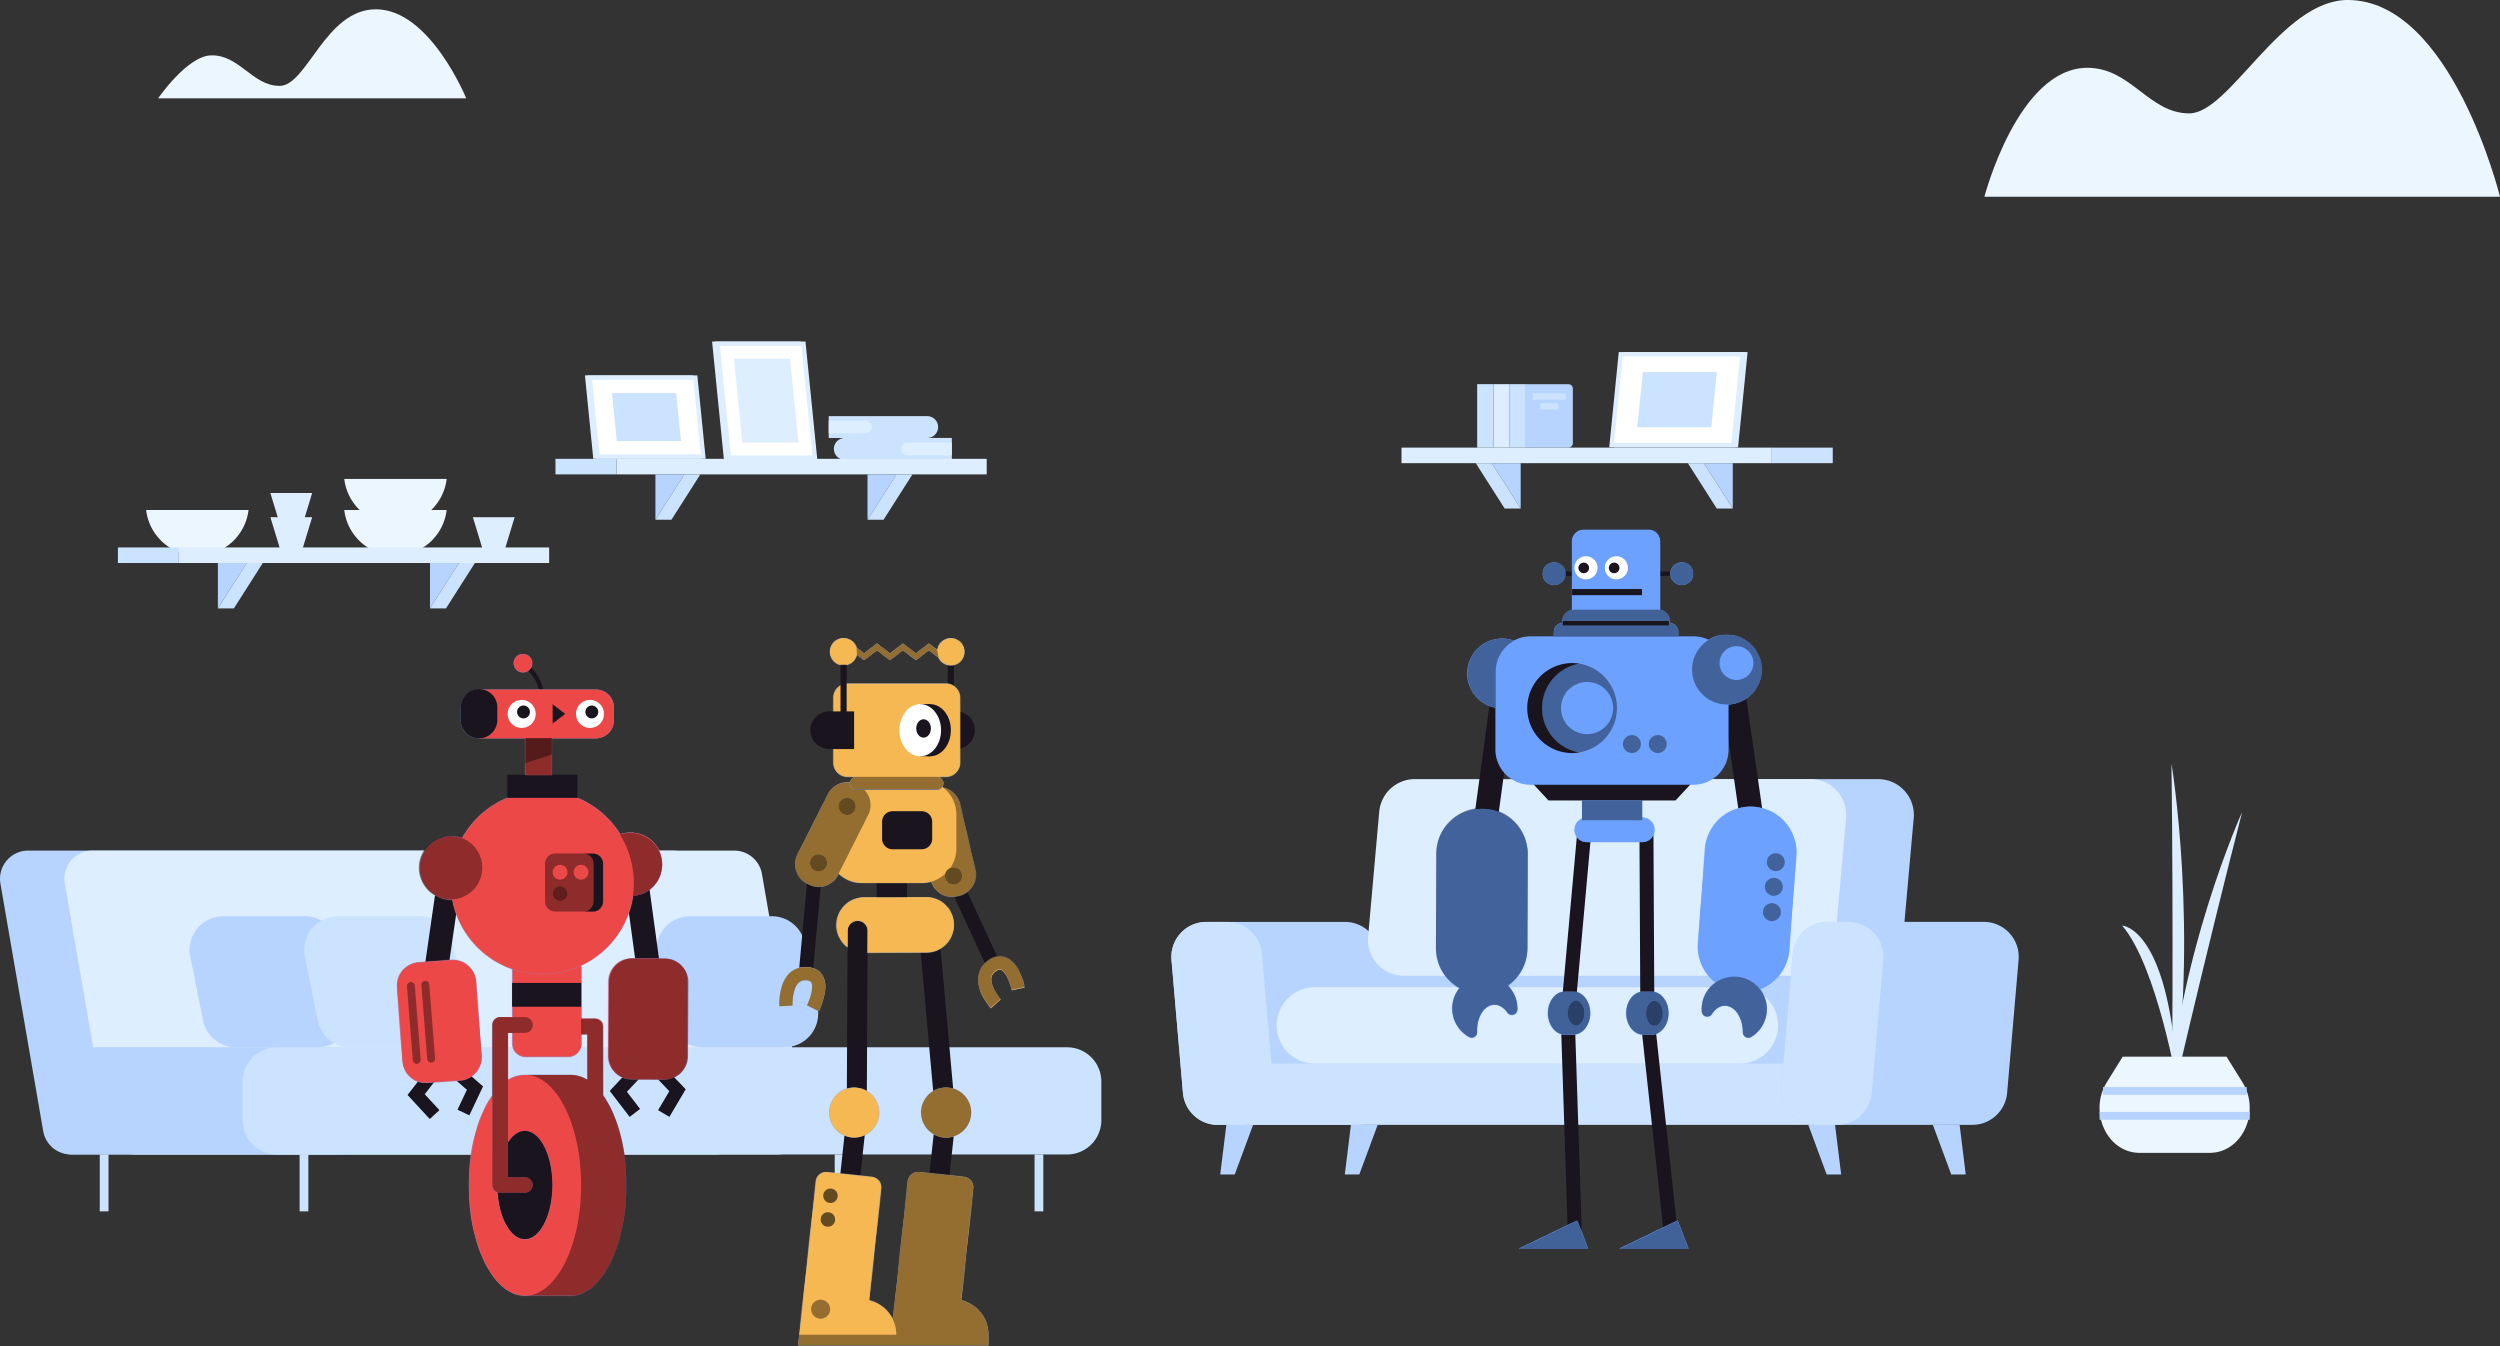 <svg xmlns="http://www.w3.org/2000/svg" xmlns:xlink="http://www.w3.org/1999/xlink" viewBox="0 0 2856.82 1538.18"><rect x="0" y="0" width="2856.82" height="1538.18" fill="#333333" stroke="none"/><defs><style>.cls-1{fill:#fff;}.cls-1,.cls-11,.cls-14,.cls-15,.cls-18,.cls-19,.cls-2,.cls-20,.cls-21,.cls-22,.cls-26,.cls-28,.cls-3,.cls-34,.cls-35,.cls-36,.cls-37,.cls-4,.cls-45,.cls-47,.cls-48,.cls-49,.cls-50,.cls-9{fill-rule:evenodd;}.cls-2{fill:#b6d4ff;}.cls-3{fill:#dceeff;}.cls-4{fill:#cce3ff;}.cls-12,.cls-13,.cls-17,.cls-23,.cls-27,.cls-29,.cls-30,.cls-38,.cls-42,.cls-5,.cls-53,.cls-56{fill:none;}.cls-5{stroke:#cce3ff;stroke-width:10px;}.cls-15,.cls-6{fill:#6ca1ff;}.cls-7{mask:url(#mask);}.cls-8{fill:#ed4848;}.cls-31,.cls-9{fill:#19141e;}.cls-10{opacity:0.4;}.cls-12,.cls-13,.cls-23,.cls-30,.cls-38,.cls-42,.cls-56{stroke:#19141e;}.cls-12{stroke-width:15px;}.cls-13,.cls-17,.cls-23,.cls-30,.cls-38,.cls-53{stroke-linecap:round;}.cls-13{stroke-width:27px;}.cls-14{fill:#405fd3;}.cls-16{mask:url(#mask-2-2);}.cls-17{stroke:#000;stroke-linejoin:round;opacity:0.4;}.cls-17,.cls-29{stroke-width:9px;}.cls-17,.cls-18,.cls-19,.cls-20,.cls-21,.cls-22,.cls-26,.cls-34,.cls-35,.cls-36,.cls-37,.cls-44,.cls-45,.cls-47,.cls-48,.cls-49,.cls-50{isolation:isolate;}.cls-18{opacity:0.4;}.cls-19{opacity:0.4;}.cls-20{opacity:0.4;}.cls-21{opacity:0.4;}.cls-22{opacity:0.6;}.cls-23,.cls-27,.cls-53,.cls-56{stroke-width:5px;}.cls-24{mask:url(#mask-3);}.cls-25{opacity:0.4;}.cls-26{opacity:0.4;}.cls-27{stroke:#dceeff;}.cls-28{fill:#ecf6ff;}.cls-29{stroke:#b6d4ff;}.cls-30{stroke-width:23px;}.cls-32{mask:url(#mask-4-2);}.cls-33{fill:#f6b852;}.cls-34{opacity:0.4;}.cls-35{opacity:0.4;}.cls-36{opacity:0.6;}.cls-37{opacity:0.4;}.cls-38{stroke-width:16px;}.cls-39{mask:url(#mask-5);}.cls-40{opacity:0.4;}.cls-41{opacity:0.6;}.cls-42{stroke-width:7px;}.cls-43{mask:url(#mask-6-2);}.cls-44{opacity:0.4;}.cls-45{opacity:0.4;}.cls-46{mask:url(#mask-7);}.cls-47{opacity:0.4;}.cls-48{opacity:0.6;}.cls-49{opacity:0.6;}.cls-50{opacity:0.4;}.cls-51{mask:url(#mask-8);}.cls-52{opacity:0.39;}.cls-53{stroke:#fff;}.cls-54{mask:url(#mask-9);}.cls-55{opacity:0.4;}</style><mask id="mask" x="535.77" y="1083.29" width="180.01" height="403" maskUnits="userSpaceOnUse"><g id="mask-2"><path id="path-1" class="cls-1" d="M664.41,1181.84v10.66a15.15,15.15,0,0,1-15.1,15.2H600.55a15.15,15.15,0,0,1-15.1-15.2v-12.21h-5v53.79a36.15,36.15,0,0,1,19.2-5.79h52.19a36.21,36.21,0,0,1,19.42,5.93v-52.38Zm0-18h15.82a9,9,0,0,1,8.95,9V1252c16.11,22.91,26.6,60.26,26.6,102.45,0,69.68-28.61,126.17-63.91,126.17-.85,0-1.69,0-2.53-.1H602.21c-.84.06-1.68.1-2.53.1-35.3,0-63.91-56.49-63.91-126.17,0-42.26,10.53-79.67,26.69-102.57v102.57a9,9,0,0,0,6.24,8.59c2.12,30,15.18,53.15,31,53.15,17.27,0,31.27-27.64,31.27-61.74s-14-61.74-31.27-61.74c-7.24,0-13.9,4.85-19.2,13v39.37h19.33a9,9,0,0,1,0,18H571.54a9,9,0,0,1-8.94-9V1171.29a9,9,0,0,1,8.94-9h13.91v-54.8a15.15,15.15,0,0,1,15.1-15.2h48.76a15.15,15.15,0,0,1,15.1,15.2Z"/></g></mask><mask id="mask-2-2" x="453.54" y="903.75" width="332.42" height="333.87" maskUnits="userSpaceOnUse"><g id="mask-4"><path id="path-3" class="cls-1" d="M516.82,1028.16h-.91a36.29,36.29,0,1,1,12.2-70.47,104.8,104.8,0,0,1,180.7-4.39,36.3,36.3,0,1,1,14.6,70.55,104.79,104.79,0,0,1-206.59,4.3Zm-63.21,100.21a26.78,26.78,0,0,1,24.71-28.69l37.05-2.77a26.78,26.78,0,0,1,28.7,24.71l6.3,84.46a26.77,26.77,0,0,1-24.71,28.69l-37,2.77a26.78,26.78,0,0,1-28.7-24.71Zm241.64-6.64a26.77,26.77,0,0,1,26.92-26.63l37.15.19A26.79,26.79,0,0,1,786,1122.21l-.45,84.69a26.78,26.78,0,0,1-26.92,26.64l-37.16-.2a26.78,26.78,0,0,1-26.63-26.92Z"/></g></mask><mask id="mask-3" x="526.54" y="747.29" width="175.09" height="141" maskUnits="userSpaceOnUse"><g id="mask-6"><path id="path-5" class="cls-1" d="M600.29,843.74H547.41a20.94,20.94,0,0,1-20.87-20.88V808.79a20.94,20.94,0,0,1,20.87-20.88H680.75a20.94,20.94,0,0,1,20.87,20.88v14.07a20.94,20.94,0,0,1-20.87,20.88h-50.1v41.87H600.29Zm7.86-85.91a10.54,10.54,0,1,1-10.54-10.54A10.53,10.53,0,0,1,608.15,757.83Z"/></g></mask><mask id="mask-4-2" x="912" y="1024.18" width="218" height="514" maskUnits="userSpaceOnUse"><g id="mask-20"><path id="path-19" class="cls-1" d="M1020.37,1507.79l2.48-22.89L1037.39,1350a12,12,0,0,1,13.23-10.7l50.9,5.57a12,12,0,0,1,10.63,13.3l-13.78,127.73a40.37,40.37,0,0,1,31.13,39.37v12.18H912l1.31-12.18,4.37-40.41L932.23,1350a12,12,0,0,1,13.22-10.7l50.91,5.57a12,12,0,0,1,10.63,13.3l-13.78,127.73A40.27,40.27,0,0,1,1020.37,1507.79Zm-51.83-425.22a31.71,31.71,0,0,1,18.59-57.15l71.18-.24a31.69,31.69,0,0,1,.21,63.38l-67.16.23.12-24.78a11.43,11.43,0,1,0-22.85-.12Zm36.15,188.92a28.57,28.57,0,1,1-28.57-28.75A28.66,28.66,0,0,1,1004.69,1271.49Zm105,0a28.57,28.57,0,1,1-28.56-28.75A28.66,28.66,0,0,1,1109.73,1271.49Z"/></g></mask><mask id="mask-5" x="888.6" y="889.18" width="282.49" height="279" maskUnits="userSpaceOnUse"><g id="mask-22"><path id="path-21" class="cls-1" d="M1143.53,1142l-11.19,10c-.51-.57-1.32-1.54-2.33-2.85a75.7,75.7,0,0,1-4.83-7.06c-4.16-6.9-6.86-13.88-7.34-20.81-.63-9.33,3-17.61,11.14-23.59s16.73-6.49,24-1.78c5.21,3.36,9.23,8.92,12.53,16.09a84,84,0,0,1,4.18,11.25c.39,1.33.72,2.57,1,3.69.17.7.29,1.22.36,1.53l-14.68,3.11c0-.15-.11-.5-.24-1-.23-.91-.5-1.94-.83-3a69.67,69.67,0,0,0-3.41-9.22c-2.22-4.81-4.71-8.26-7-9.76-1.93-1.25-3.75-1.14-7.08,1.29-3.89,2.84-5.31,6.12-5,10.44.28,4.16,2.18,9,5.22,14.09a58.32,58.32,0,0,0,3.87,5.66c.46.6.88,1.12,1.25,1.56C1143.35,1141.78,1143.48,1141.93,1143.53,1142ZM958.3,998.42l-.69,1.36a24.84,24.84,0,0,1-33.28,10.92l-2.05-1a24.84,24.84,0,0,1-10.92-33.29l34.79-68.77a24.82,24.82,0,0,1,24.24-13.49,39.41,39.41,0,0,1,15-2.94H1053a39.47,39.47,0,0,1,25.13,9A24.83,24.83,0,0,1,1097,918.8l17.4,75.09a24.84,24.84,0,0,1-18.54,29.72l-2.24.52a24.85,24.85,0,0,1-29.21-16.68,39.65,39.65,0,0,1-11.38,1.67H985.34a39.54,39.54,0,0,1-27-10.7Zm-52.66,150.47-15,.88c0-.17,0-.44,0-.8a68.57,68.57,0,0,1,2.26-20c4.07-14.85,13.46-24.47,28.85-23.86,8.67.34,15.14,4,18.6,10.39,2.69,5,3.24,11,2.29,17.85a68.58,68.58,0,0,1-3.31,13.1c-.79,2.26-1.63,4.39-2.48,6.33-.52,1.19-.93,2.07-1.19,2.6l-13.44-6.67.21-.44c.2-.43.42-.92.67-1.48.7-1.62,1.41-3.41,2.07-5.29a54.11,54.11,0,0,0,2.61-10.22c1.12-8.07-.42-10.94-6.62-11.18-7.2-.28-11.37,4-13.79,12.84a51.51,51.51,0,0,0-1.59,9.58,58.45,58.45,0,0,0-.15,6C905.63,1148.71,905.63,1148.85,905.64,1148.89Z"/></g></mask><mask id="mask-6-2" x="946.6" y="729.18" width="156" height="173.28" maskUnits="userSpaceOnUse"><g id="mask-24"><path id="path-23" class="cls-1" d="M1071.09,742.76a15.6,15.6,0,1,1,1.27,8.53L1061.47,743l-14.82,11.34L1031.84,743,1017,754.3,1002.22,743,987.41,754.3,979.23,748a15.61,15.61,0,1,1-.34-7.82l8.52,6.52,14.81-11.34L1017,746.74l14.81-11.34,14.81,11.34,14.82-11.34Zm9.84,145H968.52a16.2,16.2,0,0,1-16.21-16.2V797.3a16.2,16.2,0,0,1,16.21-16.2h112.41a16.2,16.2,0,0,1,16.2,16.2v74.26A16.2,16.2,0,0,1,1080.93,887.76Zm-10.48,14.7H979a7.35,7.35,0,1,1,0-14.69h91.45a7.35,7.35,0,1,1,0,14.69Z"/></g></mask><mask id="mask-7" x="1735.5" y="933.25" width="194.06" height="508" maskUnits="userSpaceOnUse"><g id="mask-2-3" data-name="mask-2"><path id="path-1-2" data-name="path-1" class="cls-1" d="M1877.61,1133.24h-.13c-10.57,0-19.14,11-19.14,24.53s8.57,24.52,19.13,24.52H1888c10.32-.35,18.61-11.19,18.61-24.51s-8.29-24.16-18.61-24.52h-10.39Zm-89.58,0h-.14c-10.56,0-19.13,11-19.13,24.53s8.57,24.52,19.13,24.52h10.52c10.33-.35,18.61-11.19,18.61-24.51s-8.28-24.16-18.61-24.52H1788Zm88.51-170.88a14.06,14.06,0,0,0,0-28.12h-63.17a14.06,14.06,0,0,0,0,28.12ZM1850.23,1427h79.33L1917,1394.8Zm-114.73,0h79.32l-12.53-32.19Z"/></g></mask><mask id="mask-8" x="1640.89" y="725.33" width="414.87" height="462" maskUnits="userSpaceOnUse"><g id="mask-4-3" data-name="mask-4"><path id="path-3-2" data-name="path-3" class="cls-1" d="M1709.14,808.7v48.1a39.81,39.81,0,0,0,39.69,39.7h186.51a39.82,39.82,0,0,0,39.7-39.7V805a39.84,39.84,0,1,0-22.74-73.72,39.37,39.37,0,0,0-17-3.82H1748.83a39.41,39.41,0,0,0-18.64,4.67c-.84-.3-1.7-.58-2.58-.83a39.84,39.84,0,0,0-21.91,76.61c1.15.33,2.29.6,3.44.82Zm-41.42,320.59a37.24,37.24,0,0,0,10.94,55.82,6.29,6.29,0,0,0,9.32-5.85v-.11c-.66-16.6,8-30.42,19.24-30.87,5.88-.23,11.32,3.21,15.28,8.91a6.28,6.28,0,0,0,11.45-3.37,39.68,39.68,0,0,0-.09-4.07,37,37,0,0,0-10.73-23.33,52.3,52.3,0,0,0,22.27-42.56l.36-107.9a52.26,52.26,0,0,0-104.51-.36l-.36,107.91a52.38,52.38,0,0,0,26.83,45.78Zm343.51,1.14a52.41,52.41,0,0,0,33.36-44.86l8-107.61a52.25,52.25,0,0,0-104.22-7.77l-8,107.6a52.3,52.3,0,0,0,20,45,37.27,37.27,0,0,0-15.77,29,36.72,36.72,0,0,0,.08,4.07,6.27,6.27,0,0,0,11.57,2.92c3.73-5.85,9-9.51,14.92-9.51,11.29,0,20.44,13.47,20.44,30.09v.11a6.29,6.29,0,0,0,9.54,5.48,37.23,37.23,0,0,0,10.09-54.56Zm-135-192.8v-23h-68.34v23Z"/></g></mask><mask id="mask-9" x="1762.76" y="605.33" width="172" height="122" maskUnits="userSpaceOnUse"><g id="mask-6-3" data-name="mask-6"><path id="path-5-2" data-name="path-5" class="cls-1" d="M1785.5,711.83a10.67,10.67,0,0,0-9.9,10.64v4.8h142.25v-4.8a10.68,10.68,0,0,0-9.9-10.64v-1.9a13.28,13.28,0,0,0-10.94-13v-78.3a13.32,13.32,0,0,0-13.28-13.28h-74a13.32,13.32,0,0,0-13.28,13.28v78.3a13.27,13.27,0,0,0-10.93,13Zm-22.58-56.25a12.91,12.91,0,1,0,12.9-12.91A12.9,12.9,0,0,0,1762.92,655.58Zm171.85,0a12.91,12.91,0,1,0-12.91,12.9A12.91,12.91,0,0,0,1934.77,655.58Z"/></g></mask></defs><g id="Layer_2" data-name="Layer 2"><g id="Layer_1-2" data-name="Layer 1"><g id="Background-Object-_-Sofa-_-3" data-name="Background-Object-/-Sofa-/-3"><g id="Group-20"><polygon id="Fill-1" class="cls-2" points="1568.18 1220.47 2132.55 1220.47 2132.55 1086.79 1568.18 1086.79 1568.18 1220.47"/><path id="Fill-2" class="cls-2" d="M1726.51,1115.08H2133.4a40.89,40.89,0,0,0,40.73-37.27l12.72-143a40.88,40.88,0,0,0-40.73-44.51H1739.24a40.88,40.88,0,0,0-40.73,37.26l-12.73,143a40.89,40.89,0,0,0,40.73,44.51"/><path id="Fill-4" class="cls-2" d="M1391.61,1285.41H1550a40,40,0,0,0,39.82-43.39l-13.11-152a40,40,0,0,0-39.82-36.53H1378.5a40,40,0,0,0-39.81,43.39l13.11,152.05a40,40,0,0,0,39.81,36.53"/><path id="Fill-7" class="cls-3" d="M1604.09,1115.08h452a40.89,40.89,0,0,0,40.73-37.27l12.72-143a40.88,40.88,0,0,0-40.73-44.51h-452a40.88,40.88,0,0,0-40.73,37.26l-12.73,143a40.89,40.89,0,0,0,40.73,44.51"/><polygon id="Fill-9" class="cls-4" points="1408.33 1285.41 2098.57 1285.41 2098.57 1215.41 1408.33 1215.41 1408.33 1285.41"/><path id="Fill-11" class="cls-3" d="M1502.57,1215.41H1988.2a43.67,43.67,0,0,0,0-87.34H1502.57a43.67,43.67,0,1,0,0,87.34"/><polygon id="Fill-12" class="cls-2" points="2229.74 1342.13 2246.3 1342.13 2239.3 1285.41 2208.74 1285.41 2229.74 1342.13"/><polygon id="Fill-13" class="cls-2" points="2087.38 1342.13 2103.95 1342.13 2096.95 1285.41 2066.38 1285.41 2087.38 1342.13"/><polygon id="Fill-14" class="cls-2" points="1410.95 1342.13 1394.38 1342.13 1401.38 1285.41 1431.95 1285.41 1410.95 1342.13"/><polygon id="Fill-15" class="cls-2" points="1553.31 1342.13 1536.74 1342.13 1543.74 1285.41 1574.31 1285.41 1553.31 1342.13"/><path id="Fill-16" class="cls-4" d="M1391.61,1285.41h23.73a40,40,0,0,0,39.81-43.39l-13.1-152a40,40,0,0,0-39.82-36.53H1378.5a40,40,0,0,0-39.81,43.39l13.11,152.05a40,40,0,0,0,39.81,36.53"/><path id="Fill-17" class="cls-2" d="M2075.42,1285.41h178.37a40,40,0,0,0,39.81-36.53l13.11-152.05a40,40,0,0,0-39.81-43.39H2088.53a40,40,0,0,0-39.81,36.53l-13.11,152a40,40,0,0,0,39.81,43.39"/><path id="Fill-18" class="cls-4" d="M2075.42,1285.41h23.73a40,40,0,0,0,39.82-36.53l13.11-152.05a40,40,0,0,0-39.82-43.39h-23.73a40,40,0,0,0-39.81,36.53l-13.11,152a40,40,0,0,0,39.81,43.39"/></g></g><g id="Background-Object-_-Sofa-_-2" data-name="Background-Object-/-Sofa-/-2"><g id="Group-24"><path id="Fill-1-2" data-name="Fill-1" class="cls-2" d="M817.51,1319.25H81.07a32.18,32.18,0,0,1-31.71-26.7L.48,1009.63A32.18,32.18,0,0,1,32.18,972H768.63a32.18,32.18,0,0,1,31.71,26.7l48.88,282.93a32.18,32.18,0,0,1-31.71,37.65"/><path id="Fill-3" class="cls-3" d="M887.9,1319.25H154.63a32.18,32.18,0,0,1-31.71-26.7L74,1009.63A32.18,32.18,0,0,1,105.75,972H839a32.17,32.17,0,0,1,31.71,26.7L919.6,1281.6a32.17,32.17,0,0,1-31.7,37.65"/><path id="Fill-5" class="cls-2" d="M390.22,1319.25H82.43A28.46,28.46,0,0,1,54,1290.8v-65.58a28.46,28.46,0,0,1,28.46-28.45H390.22a28.45,28.45,0,0,1,28.45,28.45v65.58a28.45,28.45,0,0,1-28.45,28.45"/><path id="Stroke-7" class="cls-5" d="M119,1319.25v65"/><path id="Stroke-9" class="cls-5" d="M347.36,1319.25v65"/><path id="Stroke-11" class="cls-5" d="M958.86,1319.25v65"/><path id="Stroke-13" class="cls-5" d="M1187.22,1319.25v65"/><path id="Fill-15-2" data-name="Fill-15" class="cls-4" d="M1219.37,1319.25h-903a39.16,39.16,0,0,1-39.16-39.16v-44.16a39.16,39.16,0,0,1,39.16-39.16h903a39.17,39.17,0,0,1,39.17,39.16v44.16a39.17,39.17,0,0,1-39.17,39.16"/><path id="Fill-18-2" data-name="Fill-18" class="cls-2" d="M363.12,1196.77H269.73A38.5,38.5,0,0,1,232,1165.84L217.41,1093a38.49,38.49,0,0,1,37.73-46h93.4a38.49,38.49,0,0,1,37.74,30.93l14.58,72.8a38.49,38.49,0,0,1-37.74,46"/><path id="Fill-20" class="cls-2" d="M896.51,1196.77h-93.4a38.48,38.48,0,0,1-37.73-30.93L750.79,1093a38.49,38.49,0,0,1,37.74-46h93.4a38.47,38.47,0,0,1,37.73,30.93l14.58,72.8a38.48,38.48,0,0,1-37.73,46"/><path id="Fill-22" class="cls-4" d="M494.12,1196.77H400.73A38.5,38.5,0,0,1,363,1165.84L348.41,1093a38.49,38.49,0,0,1,37.73-46h93.4a38.49,38.49,0,0,1,37.74,30.93l14.58,72.8a38.49,38.49,0,0,1-37.74,46"/></g></g><g id="Person-_-Robot-_-3" data-name="Person-/-Robot-/-3"><g id="Robot-_-Legs-_-3" data-name="Robot-/-Legs-/-3"><g id="Group-13"><g id="Legs-color"><g id="Mask-10" data-name="Mask"><path id="path-1-3" data-name="path-1" class="cls-6" d="M664.41,1181.84v10.66a15.15,15.15,0,0,1-15.1,15.2H600.55a15.15,15.15,0,0,1-15.1-15.2v-12.21h-5v53.79a36.15,36.15,0,0,1,19.2-5.79h52.19a36.21,36.21,0,0,1,19.42,5.93v-52.38Zm0-18h15.82a9,9,0,0,1,8.95,9V1252c16.11,22.91,26.6,60.26,26.6,102.45,0,69.68-28.61,126.17-63.91,126.17-.85,0-1.69,0-2.53-.1H602.21c-.84.06-1.68.1-2.53.1-35.3,0-63.91-56.49-63.91-126.17,0-42.26,10.53-79.67,26.69-102.57v102.57a9,9,0,0,0,6.24,8.59c2.12,30,15.18,53.15,31,53.15,17.27,0,31.27-27.64,31.27-61.74s-14-61.74-31.27-61.74c-7.24,0-13.9,4.85-19.2,13v39.37h19.33a9,9,0,0,1,0,18H571.54a9,9,0,0,1-8.94-9V1171.29a9,9,0,0,1,8.94-9h13.91v-54.8a15.15,15.15,0,0,1,15.1-15.2h48.76a15.15,15.15,0,0,1,15.1,15.2Z"/></g><g class="cls-7"><g id="Colors-_-Skin-_-Light-Red" data-name="Colors-/-Skin-/-Light-Red"><g id="Color"><rect class="cls-8" x="535.77" y="1083.29" width="180" height="403"/></g></g></g></g><path id="Path" class="cls-9" d="M568.86,1362.67a8.79,8.79,0,0,0,2.68.41h28.27a9,9,0,0,0,0-18H580.48v-39.56c5.32-8.29,12-13.23,19.35-13.23,17.27,0,31.27,27.64,31.27,61.74s-14,61.74-31.27,61.74c-15.79,0-28.84-23.09-31-53.1Z"/><polygon id="Fill-10" class="cls-9" points="585.18 1150.44 664.15 1150.44 664.15 1123.21 585.18 1123.21 585.18 1150.44"/><g id="Overlay" class="cls-10"><path id="Shape" class="cls-11" d="M671.89,1234.3l-.81-.55v-51.46h-7.15v-18H680a9,9,0,0,1,8.94,9q.21,51.81.22,77.91c-.5-.65-1-1.29-1.49-1.91a17.57,17.57,0,0,0-1.09-1.41l-.26-.28c18,22.33,29.91,61.84,29.91,106.85,0,69.68-28.61,126.17-63.91,126.17-.85,0-1.69,0-2.53-.1H602.68c34.12-2.63,61.38-58.07,61.38-126.07,0-69.55-28.51-126-63.71-126.16h52a36.28,36.28,0,0,1,19.55,6Zm10.46,8.73c.48.5.95,1,1.42,1.54-.42-.49-.87-1-1.42-1.54Zm-101.87,102h19.33a9,9,0,0,1,0,18H571.54a9,9,0,0,1-8.94-9V1171.29a9,9,0,0,1,8.94-9h28.27a9,9,0,0,1,0,18H580.48Z"/></g></g></g><g id="Robot-_-Body-_-3" data-name="Robot-/-Body-/-3"><g id="Group-24-2" data-name="Group-24"><polyline id="Stroke-1" class="cls-12" points="496.62 1273.66 475.54 1250.81 506.09 1211.55 542.77 1243.37 529.55 1271.31"/><polyline id="Stroke-3" class="cls-12" points="725.47 1271.78 706.58 1247.1 740.6 1210.79 774.21 1245.84 758.48 1272.45"/><path id="Stroke-5" class="cls-13" d="M741,1107,725.84,996"/><path id="Stroke-13-2" data-name="Stroke-13" class="cls-13" d="M499.1,1103.61l16-110.92"/><path id="Fill-17-2" data-name="Fill-17" class="cls-9" d="M677.54,1041.71H634.43a11.64,11.64,0,0,1-11.64-11.63V987a11.64,11.64,0,0,1,11.64-11.63h43.11A11.64,11.64,0,0,1,689.18,987v43.12a11.64,11.64,0,0,1-11.64,11.63"/><path id="Fill-18-3" data-name="Fill-18" class="cls-14" d="M666.54,1041.71H634.43a11.64,11.64,0,0,1-11.64-11.63V987a11.64,11.64,0,0,1,11.64-11.63h32.11A11.64,11.64,0,0,1,678.18,987v43.12a11.64,11.64,0,0,1-11.64,11.63"/><g id="Body-color"><g id="Mask-11" data-name="Mask"><path id="path-3-3" data-name="path-3" class="cls-15" d="M516.82,1028.16h-.91a36.29,36.29,0,1,1,12.2-70.47,104.8,104.8,0,0,1,180.7-4.39,36.3,36.3,0,1,1,14.6,70.55,104.79,104.79,0,0,1-206.59,4.3Zm-63.21,100.21a26.78,26.78,0,0,1,24.71-28.69l37.05-2.77a26.78,26.78,0,0,1,28.7,24.71l6.3,84.46a26.77,26.77,0,0,1-24.71,28.69l-37,2.77a26.78,26.78,0,0,1-28.7-24.71Zm241.64-6.64a26.77,26.77,0,0,1,26.92-26.63l37.15.19A26.79,26.79,0,0,1,786,1122.21l-.45,84.69a26.78,26.78,0,0,1-26.92,26.64l-37.16-.2a26.78,26.78,0,0,1-26.63-26.92Z"/></g><g class="cls-16"><g id="Colors-_-Skin-_-Light-Red-2" data-name="Colors-/-Skin-/-Light-Red"><g id="Color-2" data-name="Color"><rect class="cls-8" x="453.54" y="911.29" width="332" height="326"/></g></g></g></g><polygon id="Fill-11-2" data-name="Fill-11" class="cls-9" points="579.75 911.75 659.76 911.75 659.76 885.29 579.75 885.29 579.75 911.75"/><path id="Path-2" data-name="Path" class="cls-9" d="M666.54,1041.71a11.64,11.64,0,0,0,11.64-11.63V987a11.64,11.64,0,0,0-11.64-11.63h11A11.64,11.64,0,0,1,689.18,987v43.12a11.64,11.64,0,0,1-11.64,11.63Z"/><g id="Overlay-2" data-name="Overlay"><path id="Shape-2" data-name="Shape" class="cls-17" d="M469.54,1126.7l6.65,84.48Zm16.48-1.41,6.66,84.48Z"/><path id="Shape-3" data-name="Shape" class="cls-18" d="M666.59,1041.67H634.47A11.63,11.63,0,0,1,622.84,1030V986.92a11.63,11.63,0,0,1,11.63-11.63h32.12a11.63,11.63,0,0,1,11.63,11.63V1030A11.63,11.63,0,0,1,666.59,1041.67ZM640,1005.14a8.43,8.43,0,1,0-8.42-8.43A8.42,8.42,0,0,0,640,1005.14Zm23.95,0a8.43,8.43,0,1,0-8.43-8.43A8.42,8.42,0,0,0,663.91,1005.14ZM640,1029.5a8.43,8.43,0,1,0-8.42-8.43A8.42,8.42,0,0,0,640,1029.5Z"/><path id="Fill-14-2" data-name="Fill-14" class="cls-19" d="M478.54,991.58a36.29,36.29,0,1,0,36.29-36.29,36.29,36.29,0,0,0-36.29,36.29"/><path id="Fill-16-2" data-name="Fill-16" class="cls-20" d="M696,1121.92l-.45,84.69a26.77,26.77,0,0,0,26.63,26.92l37.16.2a26.77,26.77,0,0,0,26.91-26.64l.46-84.69a26.79,26.79,0,0,0-26.64-26.92l-37.15-.19A26.77,26.77,0,0,0,696,1121.92"/><path id="Path-3-4" data-name="Path" class="cls-21" d="M708.54,953.71a36.29,36.29,0,1,1,14.59,70.54,106.22,106.22,0,0,0,1.11-15.34,104.32,104.32,0,0,0-15.7-55.2Z"/><path id="Fill-19" class="cls-22" d="M640,1029.49a8.43,8.43,0,1,0-8.42-8.43,8.42,8.42,0,0,0,8.42,8.43"/></g></g></g><g id="Robot-_-Head-_-3" data-name="Robot-/-Head-/-3"><g id="Group-15"><path id="Stroke-1-2" data-name="Stroke-1" class="cls-23" d="M599.26,759.71s17.47,11.55,19.39,31.53"/><g id="Face-color"><g id="Mask-12" data-name="Mask"><path id="path-5-3" data-name="path-5" class="cls-15" d="M600.29,843.74H547.41a20.94,20.94,0,0,1-20.87-20.88V808.79a20.94,20.94,0,0,1,20.87-20.88H680.75a20.94,20.94,0,0,1,20.87,20.88v14.07a20.94,20.94,0,0,1-20.87,20.88h-50.1v41.87H600.29Zm7.86-85.91a10.54,10.54,0,1,1-10.54-10.54A10.53,10.53,0,0,1,608.15,757.83Z"/></g><g class="cls-24"><g id="Colors-_-Skin-_-Light-Red-3" data-name="Colors-/-Skin-/-Light-Red"><g id="Color-3" data-name="Color"><rect class="cls-8" x="547.54" y="747.29" width="154" height="141"/></g></g></g></g><g id="Overlay-3" data-name="Overlay" class="cls-25"><polygon id="Fill-5-2" data-name="Fill-5" class="cls-11" points="600.29 885.61 630.65 885.61 630.65 843.61 600.29 843.61 600.29 885.61"/></g><polygon id="Fill-7-2" data-name="Fill-7" class="cls-26" points="600.29 872.03 630.65 862.03 630.65 843.45 600.29 843.45 600.29 872.03"/><path id="Fill-9-2" data-name="Fill-9" class="cls-9" d="M547.41,843.74h0a20.94,20.94,0,0,1-20.87-20.88V808.79a20.88,20.88,0,1,1,41.75,0v14.07a21,21,0,0,1-20.88,20.88"/><path id="Fill-10-2" data-name="Fill-10" class="cls-1" d="M580.15,815.83a16,16,0,1,0,16-16,16,16,0,0,0-16,16"/><path id="Fill-11-3" data-name="Fill-11" class="cls-9" d="M590.88,813.58a7.35,7.35,0,1,0,7.35-7.36,7.35,7.35,0,0,0-7.35,7.36"/><path id="Fill-12-2" data-name="Fill-12" class="cls-1" d="M658.2,815.83a16,16,0,1,0,16-16,16,16,0,0,0-16,16"/><path id="Fill-13-2" data-name="Fill-13" class="cls-9" d="M668.93,813.58a7.35,7.35,0,1,0,7.35-7.36,7.35,7.35,0,0,0-7.35,7.36"/><polyline id="Fill-14-3" data-name="Fill-14" class="cls-9" points="631.52 804.86 645.84 815.72 631.52 826.8"/></g></g></g><g id="Background-Object-_-Pluteus-_-1" data-name="Background-Object-/-Pluteus-/-1"><g id="Group-23"><polygon id="Fill-1-3" data-name="Fill-1" class="cls-3" points="1994.27 404.79 1983.87 508.69 1847.27 508.69 1857.67 404.79 1994.27 404.79"/><polygon id="Stroke-2" class="cls-27" points="1994.27 404.79 1983.87 508.69 1847.27 508.69 1857.67 404.79 1994.27 404.79"/><polygon id="Fill-4-2" data-name="Fill-4" class="cls-1" points="1991.21 404.79 1980.81 508.69 1841.67 508.69 1852.07 404.79 1991.21 404.79"/><polygon id="Stroke-5-2" data-name="Stroke-5" class="cls-27" points="1991.21 404.79 1980.81 508.69 1841.67 508.69 1852.07 404.79 1991.21 404.79"/><polygon id="Fill-7-3" data-name="Fill-7" class="cls-4" points="1961.88 425.17 1955.55 488.31 1871.01 488.31 1877.33 425.17 1961.88 425.17"/><polygon id="Fill-8" class="cls-3" points="1706.56 511.51 1725.13 511.51 1725.13 438.99 1706.56 438.99 1706.56 511.51"/><polygon id="Fill-9-3" data-name="Fill-9" class="cls-4" points="1688 511.51 1706.56 511.51 1706.56 438.99 1688 438.99 1688 511.51"/><polygon id="Fill-10-3" data-name="Fill-10" class="cls-4" points="1725.13 511.51 1743.69 511.51 1743.69 438.99 1725.13 438.99 1725.13 511.51"/><path id="Fill-11-4" data-name="Fill-11" class="cls-2" d="M1792.2,511.51h-48.51V439h48.51a5.13,5.13,0,0,1,5.13,5.13v62.26a5.13,5.13,0,0,1-5.13,5.13"/><polygon id="Fill-13-3" data-name="Fill-13" class="cls-4" points="1751.64 456.74 1789.38 456.74 1789.38 449.56 1751.64 449.56 1751.64 456.74"/><polygon id="Fill-15-3" data-name="Fill-15" class="cls-4" points="1760.05 467.81 1780.97 467.81 1780.97 460.63 1760.05 460.63 1760.05 467.81"/><polygon id="Fill-16-3" data-name="Fill-16" class="cls-3" points="1601.54 529.28 2024.71 529.28 2024.71 511.51 1601.54 511.51 1601.54 529.28"/><polygon id="Fill-17-3" data-name="Fill-17" class="cls-4" points="2024.71 529.28 2094.33 529.28 2094.33 511.51 2024.71 511.51 2024.71 529.28"/><polygon id="Fill-18-4" data-name="Fill-18" class="cls-2" points="1704.68 529.28 1737.72 581.13 1737.72 529.28 1704.68 529.28"/><polygon id="Fill-19-2" data-name="Fill-19" class="cls-4" points="1686.39 529.28 1719.44 581.13 1737.72 581.13 1704.68 529.28 1686.39 529.28"/><polygon id="Fill-20-2" data-name="Fill-20" class="cls-2" points="1947.05 529.28 1980.1 581.13 1980.1 529.28 1947.05 529.28"/><polygon id="Fill-21" class="cls-4" points="1928.77 529.28 1961.81 581.13 1980.1 581.13 1947.05 529.28 1928.77 529.28"/></g></g><g id="Background-Object-_-Pluteus-_-3" data-name="Background-Object-/-Pluteus-/-3"><g id="Group-29"><polygon id="Fill-1-4" data-name="Fill-1" class="cls-3" points="926.01 522.95 829.52 522.95 816.49 392.79 912.98 392.79 926.01 522.95"/><polygon id="Stroke-2-2" data-name="Stroke-2" class="cls-27" points="926.01 522.95 829.52 522.95 816.49 392.79 912.98 392.79 926.01 522.95"/><polygon id="Fill-4-3" data-name="Fill-4" class="cls-1" points="931.21 522.95 832.93 522.95 819.9 392.79 918.18 392.79 931.21 522.95"/><polygon id="Stroke-5-3" data-name="Stroke-5" class="cls-27" points="931.21 522.95 832.93 522.95 819.9 392.79 918.18 392.79 931.21 522.95"/><polygon id="Fill-7-4" data-name="Fill-7" class="cls-3" points="912.39 505.76 848.32 505.76 838.73 409.97 902.8 409.97 912.39 505.76"/><polygon id="Fill-8-2" data-name="Fill-8" class="cls-3" points="671.18 431.5 680.21 521.68 798.77 521.68 789.74 431.5 671.18 431.5"/><polygon id="Stroke-9-2" data-name="Stroke-9" class="cls-27" points="671.18 431.5 680.21 521.68 798.77 521.68 789.74 431.5 671.18 431.5"/><polygon id="Fill-10-4" data-name="Fill-10" class="cls-1" points="673.83 431.5 682.86 521.68 803.63 521.68 794.6 431.5 673.83 431.5"/><polygon id="Stroke-11-2" data-name="Stroke-11" class="cls-27" points="673.83 431.5 682.86 521.68 803.63 521.68 794.6 431.5 673.83 431.5"/><polygon id="Fill-12-3" data-name="Fill-12" class="cls-4" points="699.3 449.19 704.78 503.99 778.17 503.99 772.68 449.19 699.3 449.19"/><path id="Fill-13-4" data-name="Fill-13" class="cls-4" d="M1072,488h0a12.49,12.49,0,0,1-12.5,12.5H947v-25h112.47A12.5,12.5,0,0,1,1072,488"/><path id="Fill-15-4" data-name="Fill-15" class="cls-3" d="M996.34,488h0a7.24,7.24,0,0,1-7.24,7.24H947.32a.29.29,0,0,1-.3-.3V481a.29.29,0,0,1,.3-.3H989.1a7.24,7.24,0,0,1,7.24,7.23"/><path id="Fill-17-4" data-name="Fill-17" class="cls-4" d="M1087.68,500.47v25H964.92a12.51,12.51,0,0,1,0-25Z"/><path id="Fill-19-3" data-name="Fill-19" class="cls-3" d="M1087.68,505.81v14.33h-50.47a7.17,7.17,0,1,1,0-14.33Z"/><polygon id="Fill-21-2" data-name="Fill-21" class="cls-3" points="1127.54 542.08 704.36 542.08 704.36 524.31 1127.54 524.31 1127.54 542.08"/><polygon id="Fill-23" class="cls-4" points="704.36 542.08 634.74 542.08 634.74 524.31 704.36 524.31 704.36 542.08"/><polygon id="Fill-24" class="cls-2" points="1024.4 542.08 991.35 593.93 991.35 542.08 1024.4 542.08"/><polygon id="Fill-25" class="cls-4" points="1042.68 542.08 1009.64 593.93 991.35 593.93 1024.4 542.08 1042.68 542.08"/><polygon id="Fill-26" class="cls-2" points="782.02 542.08 748.97 593.93 748.97 542.08 782.02 542.08"/><polygon id="Fill-27" class="cls-4" points="800.31 542.08 767.26 593.93 748.97 593.93 782.02 542.08 800.31 542.08"/></g></g><g id="Background-Object-_-Flower-_-3" data-name="Background-Object-/-Flower-/-3"><g id="Group-16"><path id="Fill-1-5" data-name="Fill-1" class="cls-3" d="M2562.24,927.67s-76.68,169.23-85.83,353.23c0,0,42.91-186.46,85.83-353.23"/><path id="Fill-3-2" data-name="Fill-3" class="cls-3" d="M2425.05,1057.72s55.19,1.44,63.59,185.44c0,0-23.55-138.87-63.59-185.44"/><path id="Fill-5-3" data-name="Fill-5" class="cls-3" d="M2481.41,872.52s32.21,194.68.5,392.77c0,0,1.89-206.9-.5-392.77"/><path id="Fill-8-3" data-name="Fill-8" class="cls-28" d="M2524.86,1317.38h-79.67c-.6,0-1.2,0-1.79,0-36.33-1.36-56.55-47.31-36-80.47l18.25-29.41h118.69l18.25,29.41c20.57,33.16.36,79.11-36,80.47-.59,0-1.19,0-1.79,0"/><path id="Stroke-11-3" data-name="Stroke-11" class="cls-29" d="M2399.2,1275.11h171.65"/><path id="Stroke-14" class="cls-29" d="M2403.18,1246.69h164.24"/></g></g><g id="Background-Object-_-Pluteus-_-2" data-name="Background-Object-/-Pluteus-/-2"><g id="Group-21"><path id="Fill-1-6" data-name="Fill-1" class="cls-28" d="M167,582.78a58.9,58.9,0,0,0,117,0Z"/><g id="Group-5"><path id="Fill-3-3" data-name="Fill-3" class="cls-28" d="M393.41,547.29a58.9,58.9,0,0,0,117,0Z"/></g><path id="Fill-6" class="cls-28" d="M393.41,582.78a58.9,58.9,0,0,0,117,0Z"/><polygon id="Fill-8-4" data-name="Fill-8" class="cls-3" points="356.72 591 308.97 591 321.83 633.29 343.86 633.29 356.72 591"/><polygon id="Fill-10-5" data-name="Fill-10" class="cls-3" points="588.1 591 540.36 591 553.21 633.29 575.25 633.29 588.1 591"/><polygon id="Fill-12-4" data-name="Fill-12" class="cls-3" points="356.72 563.39 308.97 563.39 321.83 605.68 343.86 605.68 356.72 563.39"/><polygon id="Fill-14-4" data-name="Fill-14" class="cls-3" points="627.54 643.37 204.36 643.37 204.36 625.59 627.54 625.59 627.54 643.37"/><polygon id="Fill-16-4" data-name="Fill-16" class="cls-4" points="204.36 643.37 134.74 643.37 134.74 625.59 204.36 625.59 204.36 643.37"/><polygon id="Fill-17-5" data-name="Fill-17" class="cls-2" points="524.4 643.37 491.35 695.21 491.35 643.37 524.4 643.37"/><polygon id="Fill-18-5" data-name="Fill-18" class="cls-4" points="542.68 643.37 509.64 695.21 491.35 695.21 524.4 643.37 542.68 643.37"/><polygon id="Fill-19-4" data-name="Fill-19" class="cls-2" points="282.02 643.37 248.97 695.21 248.97 643.37 282.02 643.37"/><polygon id="Fill-20-3" data-name="Fill-20" class="cls-4" points="300.31 643.37 267.26 695.21 248.97 695.21 282.02 643.37 300.31 643.37"/></g></g><g id="Person-_-Robot-_-4" data-name="Person-/-Robot-/-4"><g id="Robot-_-Legs-_-4" data-name="Robot-/-Legs-/-4"><g id="Group-35"><path id="Stroke-1-3" data-name="Stroke-1" class="cls-30" d="M1080.07,1281.67l-13,120.64"/><path id="Stroke-2-3" data-name="Stroke-2" class="cls-30" d="M978.27,1281.67l-13,120.64"/><path id="Stroke-3-2" data-name="Stroke-3" class="cls-30" d="M1061.57,1065.41l18,199.85"/><path id="Stroke-8" class="cls-31" d="M968.63,1063.89a11.43,11.43,0,1,1,22.85.12l-1,199.34a11.43,11.43,0,1,1-22.85-.11Z"/><g id="Legs-color-2" data-name="Legs-color"><g id="Mask-13" data-name="Mask"><path id="path-19-2" data-name="path-19" class="cls-15" d="M1020.37,1507.79l2.48-22.89L1037.39,1350a12,12,0,0,1,13.23-10.7l50.9,5.57a12,12,0,0,1,10.63,13.3l-13.78,127.73a40.37,40.37,0,0,1,31.13,39.37v12.18H912l1.31-12.18,4.37-40.41L932.23,1350a12,12,0,0,1,13.22-10.7l50.91,5.57a12,12,0,0,1,10.63,13.3l-13.78,127.73A40.27,40.27,0,0,1,1020.37,1507.79Zm-51.83-425.22a31.71,31.71,0,0,1,18.59-57.15l71.18-.24a31.69,31.69,0,0,1,.21,63.38l-67.16.23.12-24.78a11.43,11.43,0,1,0-22.85-.12Zm36.15,188.92a28.57,28.57,0,1,1-28.57-28.75A28.66,28.66,0,0,1,1004.69,1271.49Zm105,0a28.57,28.57,0,1,1-28.56-28.75A28.66,28.66,0,0,1,1109.73,1271.49Z"/></g><g class="cls-32"><g id="Colors-_-Skin-_-Yellow" data-name="Colors-/-Skin-/-Yellow"><g id="Color-4" data-name="Color"><rect class="cls-33" x="912" y="1024.18" width="218" height="514"/></g></g></g></g><path id="Path-4" data-name="Path" class="cls-34" d="M1024.26,1525.22a40.46,40.46,0,0,0-4-17.52l2.48-22.89L1037.32,1350a12,12,0,0,1,13.22-10.7l50.91,5.57a12.06,12.06,0,0,1,10.63,13.3l-13.78,127.73a40.37,40.37,0,0,1,31.12,39.37v12.18H912l1.31-12.18Z"/><path id="Fill-23-2" data-name="Fill-23" class="cls-35" d="M1109.72,1271.43a28.57,28.57,0,1,1-28.57-28.75,28.67,28.67,0,0,1,28.57,28.75"/><path id="Shape-4" data-name="Shape" class="cls-36" d="M957.25,1366.49a8.25,8.25,0,1,1-8.25-8.31A8.28,8.28,0,0,1,957.25,1366.49Zm-2.91,27.08a8.26,8.26,0,1,1-8.26-8.3A8.29,8.29,0,0,1,954.34,1393.57Z"/><path id="Fill-25-2" data-name="Fill-25" class="cls-37" d="M948.62,1496.11a10.86,10.86,0,1,1-10.86-10.93,10.89,10.89,0,0,1,10.86,10.93"/></g></g><g id="Robot-_-Body-_-4" data-name="Robot-/-Body-/-4"><g id="Group-18"><path id="Stroke-1-4" data-name="Stroke-1" class="cls-38" d="M1089.44,1003.81l44.83,96.81"/><polygon id="Fill-8-5" data-name="Fill-8" class="cls-9" points="1001.8 1025.18 1036.57 1025.18 1036.57 997.18 1001.8 997.18 1001.8 1025.18"/><path id="Stroke-12" class="cls-38" d="M920.92,1110.64l9.61-105.54"/><g id="Body-color-2" data-name="Body-color"><g id="Mask-14" data-name="Mask"><path id="path-21-2" data-name="path-21" class="cls-6" d="M1143.53,1142l-11.19,10c-.51-.57-1.32-1.54-2.33-2.85a75.7,75.7,0,0,1-4.83-7.06c-4.16-6.9-6.86-13.88-7.34-20.81-.63-9.33,3-17.61,11.14-23.59s16.73-6.49,24-1.78c5.21,3.36,9.23,8.92,12.53,16.09a84,84,0,0,1,4.18,11.25c.39,1.33.72,2.57,1,3.69.17.7.29,1.22.36,1.53l-14.68,3.11c0-.15-.11-.5-.24-1-.23-.91-.5-1.94-.83-3a69.67,69.67,0,0,0-3.41-9.22c-2.22-4.81-4.71-8.26-7-9.76-1.93-1.25-3.75-1.14-7.08,1.29-3.89,2.84-5.31,6.12-5,10.44.28,4.16,2.18,9,5.22,14.09a58.32,58.32,0,0,0,3.87,5.66c.46.6.88,1.12,1.25,1.56C1143.35,1141.78,1143.48,1141.93,1143.53,1142ZM958.3,998.42l-.69,1.36a24.84,24.84,0,0,1-33.28,10.92l-2.05-1a24.84,24.84,0,0,1-10.92-33.29l34.79-68.77a24.82,24.82,0,0,1,24.24-13.49,39.41,39.41,0,0,1,15-2.94H1053a39.47,39.47,0,0,1,25.13,9A24.83,24.83,0,0,1,1097,918.8l17.4,75.09a24.84,24.84,0,0,1-18.54,29.72l-2.24.52a24.85,24.85,0,0,1-29.21-16.68,39.65,39.65,0,0,1-11.38,1.67H985.34a39.54,39.54,0,0,1-27-10.7Zm-52.66,150.47-15,.88c0-.17,0-.44,0-.8a68.57,68.57,0,0,1,2.26-20c4.07-14.85,13.46-24.47,28.85-23.86,8.67.34,15.14,4,18.6,10.39,2.69,5,3.24,11,2.29,17.85a68.58,68.58,0,0,1-3.31,13.1c-.79,2.26-1.63,4.39-2.48,6.33-.52,1.19-.93,2.07-1.19,2.6l-13.44-6.67.21-.44c.2-.43.42-.92.67-1.48.7-1.62,1.41-3.41,2.07-5.29a54.11,54.11,0,0,0,2.61-10.22c1.12-8.07-.42-10.94-6.62-11.18-7.2-.28-11.37,4-13.79,12.84a51.51,51.51,0,0,0-1.59,9.58,58.45,58.45,0,0,0-.15,6C905.63,1148.71,905.63,1148.85,905.64,1148.89Z"/></g><g class="cls-39"><g id="Colors-_-Skin-_-Yellow-2" data-name="Colors-/-Skin-/-Yellow"><g id="Color-5" data-name="Color"><rect class="cls-33" x="888.6" y="889.18" width="282" height="279"/></g></g></g></g><path id="Fill-11-5" data-name="Fill-11" class="cls-9" d="M1020,970.46h33.23a12,12,0,0,0,12-12V939a12,12,0,0,0-12-12H1020a12,12,0,0,0-12,12v19.48a12,12,0,0,0,12,12"/><g id="Overlay-4" data-name="Overlay" class="cls-40"><path id="Shape-5" data-name="Shape" d="M1143.35,1141.44l-11.19,10c-.51-.57-1.31-1.54-2.32-2.85a75.7,75.7,0,0,1-4.83-7.06c-4.16-6.9-6.87-13.88-7.34-20.81-.63-9.32,2.95-17.61,11.14-23.58s16.73-6.5,24-1.79c5.21,3.36,9.22,8.93,12.53,16.09a82.23,82.23,0,0,1,4.17,11.26c.39,1.33.73,2.57,1,3.69.17.69.29,1.21.35,1.52l-14.67,3.12c0-.16-.11-.51-.24-1-.23-.91-.51-1.94-.83-3a70.19,70.19,0,0,0-3.41-9.22c-2.22-4.81-4.71-8.26-7-9.76-1.94-1.24-3.76-1.13-7.08,1.29-3.89,2.84-5.31,6.12-5,10.45.28,4.15,2.17,9,5.21,14.08a61.72,61.72,0,0,0,3.88,5.67c.45.59.87,1.11,1.24,1.55Zm-63.25-142.9a9.82,9.82,0,1,0,5.8-6.68,39.4,39.4,0,0,0,7-22.46V930.85a39.66,39.66,0,0,0-14.56-30.67,24.84,24.84,0,0,1,18.84,18.6l17.4,75.08a24.84,24.84,0,0,1-18.54,29.72l-2.24.52a24.85,24.85,0,0,1-29.21-16.68,39.77,39.77,0,0,0,15.5-8.88ZM946,907.76a24.84,24.84,0,0,1,33.28-10.93l2,1a24.83,24.83,0,0,1,10.92,33.28L957.5,999.93a24.83,24.83,0,0,1-33.28,10.92l-2.05-1a24.85,24.85,0,0,1-10.92-33.29ZM944.85,989a9.82,9.82,0,1,0-12.24,6.56A9.82,9.82,0,0,0,944.85,989Zm32.64-64.54A9.81,9.81,0,1,0,965.26,931,9.81,9.81,0,0,0,977.49,924.41ZM905.64,1149l-15,.89c0-.17,0-.44,0-.8a68.94,68.94,0,0,1,2.27-20c4.07-14.85,13.46-24.47,28.85-23.86,8.67.34,15.14,4,18.6,10.39,2.69,5,3.23,11,2.29,17.84a69.24,69.24,0,0,1-3.31,13.11c-.79,2.26-1.64,4.38-2.48,6.33-.52,1.19-.94,2.07-1.2,2.6l-13.43-6.67.21-.45c.2-.42.42-.91.67-1.47.7-1.62,1.41-3.41,2.07-5.29a54.89,54.89,0,0,0,2.61-10.22c1.12-8.07-.42-10.94-6.62-11.18-7.2-.29-11.37,4-13.8,12.84a51.51,51.51,0,0,0-1.58,9.58,58.45,58.45,0,0,0-.15,6C905.63,1148.81,905.64,1149,905.64,1149Z"/></g><g id="Overlay-parts" class="cls-41"><path id="Shape-6" data-name="Shape" class="cls-11" d="M944.82,988.93a9.82,9.82,0,1,1-6.56-12.23A9.82,9.82,0,0,1,944.82,988.93Zm32.64-64.54a9.81,9.81,0,1,1-6.56-12.24A9.81,9.81,0,0,1,977.46,924.39ZM1098,1006.13a9.82,9.82,0,1,1-3.24-13.5A9.82,9.82,0,0,1,1098,1006.13Z"/></g></g></g><g id="Robot-_-Head-_-4" data-name="Robot-/-Head-/-4"><g id="Group-24-3" data-name="Group-24"><path id="Stroke-1-5" data-name="Stroke-1" class="cls-42" d="M1086.57,826.31V756.46"/><path id="Fill-5-4" data-name="Fill-5" class="cls-9" d="M1092.86,856H1064V812.91h28.88a21.53,21.53,0,0,1,0,43.05"/><g id="Face-color-2" data-name="Face-color"><g id="Mask-15" data-name="Mask"><path id="path-23-2" data-name="path-23" class="cls-15" d="M1071.09,742.76a15.6,15.6,0,1,1,1.27,8.53L1061.47,743l-14.82,11.34L1031.84,743,1017,754.3,1002.22,743,987.41,754.3,979.23,748a15.61,15.61,0,1,1-.34-7.82l8.52,6.52,14.81-11.34L1017,746.74l14.81-11.34,14.81,11.34,14.82-11.34Zm9.84,145H968.52a16.2,16.2,0,0,1-16.21-16.2V797.3a16.2,16.2,0,0,1,16.21-16.2h112.41a16.2,16.2,0,0,1,16.2,16.2v74.26A16.2,16.2,0,0,1,1080.93,887.76Zm-10.48,14.7H979a7.35,7.35,0,1,1,0-14.69h91.45a7.35,7.35,0,1,1,0,14.69Z"/></g><g class="cls-43"><g id="Colors-_-Skin-_-Yellow-3" data-name="Colors-/-Skin-/-Yellow"><g id="Color-6" data-name="Color"><rect class="cls-33" x="946.6" y="729.18" width="156" height="173"/></g></g></g></g><g id="Overlay-5" data-name="Overlay"><polygon id="Stroke-21" class="cls-44" points="1002.22 742.96 987.41 754.3 979.24 748.1 978.85 740.19 987.41 746.74 1002.22 735.4 1017.03 746.74 1031.84 735.4 1046.65 746.74 1061.47 735.4 1070.95 742.96 1072.53 751.34 1061.47 742.96 1046.65 754.3 1031.84 742.96 1017.03 754.3 1002.22 742.96"/><path id="Fill-9-4" data-name="Fill-9" class="cls-45" d="M1070.45,902.46H979a7.35,7.35,0,1,1,0-14.69h91.45a7.35,7.35,0,1,1,0,14.69"/></g><path id="Fill-11-6" data-name="Fill-11" class="cls-9" d="M947.12,856H976V812.91H947.12a21.53,21.53,0,0,0,0,43.05"/><path id="Fill-14-5" data-name="Fill-14" class="cls-9" d="M1086.57,834.43c0,16.46-10.66,29.81-23.81,29.81S1039,850.89,1039,834.43s10.66-29.8,23.81-29.8,23.81,13.34,23.81,29.8"/><polygon id="Fill-16-5" data-name="Fill-16" class="cls-9" points="1051.57 864.24 1062.76 864.24 1062.76 804.63 1051.57 804.63 1051.57 864.24"/><path id="Fill-18-6" data-name="Fill-18" class="cls-1" d="M1075.38,834.43c0,16.46-10.66,29.81-23.81,29.81s-23.81-13.35-23.81-29.81,10.66-29.8,23.81-29.8,23.81,13.34,23.81,29.8"/><path id="Fill-19-5" data-name="Fill-19" class="cls-9" d="M1063.76,832.43c0,5.8-3.75,10.49-8.38,10.49s-8.38-4.69-8.38-10.49,3.75-10.49,8.38-10.49,8.38,4.7,8.38,10.49"/><path id="Stroke-20" class="cls-42" d="M964,826.31V759.68"/></g></g></g><g id="Person-_-Robot-_-2" data-name="Person-/-Robot-/-2"><g id="Robot-_-Legs-_-2" data-name="Robot-/-Legs-/-2"><g id="Group-27"><path id="Stroke-1-6" data-name="Stroke-1" class="cls-38" d="M1809.88,956.67l-18,199.1"/><path id="Stroke-6" class="cls-38" d="M1791.87,1173.76l7.49,228.88"/><path id="Stroke-8-2" data-name="Stroke-8" class="cls-38" d="M1881.46,955.22l1,198.6"/><path id="Stroke-10" class="cls-38" d="M1882.45,1162.31l26.73,246.77"/><g id="Legs-color-3" data-name="Legs-color"><g id="Mask-16" data-name="Mask"><path id="path-1-4" data-name="path-1" class="cls-15" d="M1877.61,1133.24h-.13c-10.57,0-19.14,11-19.14,24.53s8.57,24.52,19.13,24.52H1888c10.32-.35,18.61-11.19,18.61-24.51s-8.29-24.16-18.61-24.52h-10.39Zm-89.58,0h-.14c-10.56,0-19.13,11-19.13,24.53s8.57,24.52,19.13,24.52h10.52c10.33-.35,18.61-11.19,18.61-24.51s-8.28-24.16-18.61-24.52H1788Zm88.51-170.88a14.06,14.06,0,0,0,0-28.12h-63.17a14.06,14.06,0,0,0,0,28.12ZM1850.23,1427h79.33L1917,1394.8Zm-114.73,0h79.32l-12.53-32.19Z"/></g><g class="cls-46"><g id="Colors-_-Skin-_-Robot-Light-Blue" data-name="Colors-/-Skin-/-Robot-Light-Blue"><g id="Color-7" data-name="Color"><rect class="cls-6" x="1735.56" y="933.25" width="194" height="508"/></g></g></g></g><path id="Shape-7" data-name="Shape" class="cls-47" d="M1798.68,1182.14c10.33-.36,18.61-11.2,18.61-24.52s-8.28-24.16-18.61-24.51h-10.52c-10.57,0-19.13,11-19.13,24.52s8.56,24.53,19.13,24.53h10.52Zm12-24.52c0,7.93-4.29,14.36-9.57,14.36s-9.57-6.43-9.57-14.36,4.29-14.35,9.57-14.35S1810.71,1149.69,1810.71,1157.62Zm77.39,24.62c10.32-.36,18.61-11.2,18.61-24.52s-8.29-24.16-18.61-24.51h-10.52c-10.57,0-19.14,11-19.14,24.52s8.57,24.53,19.14,24.53h10.52Zm12-24.52c0,7.93-4.28,14.36-9.56,14.36s-9.57-6.43-9.57-14.36,4.28-14.35,9.57-14.35S1900.12,1149.79,1900.12,1157.72Z"/><path id="Fill-26-2" data-name="Fill-26" class="cls-48" d="M1900.1,1157.82c0,7.93-4.28,14.35-9.57,14.35s-9.56-6.42-9.56-14.35,4.28-14.36,9.56-14.36,9.57,6.43,9.57,14.36"/><path id="Fill-22-2" data-name="Fill-22" class="cls-49" d="M1810.63,1157.62c0,7.93-4.28,14.35-9.56,14.35s-9.57-6.42-9.57-14.35,4.29-14.36,9.57-14.36,9.56,6.43,9.56,14.36"/><polygon id="Fill-14-6" data-name="Fill-14" class="cls-50" points="1850.23 1427.21 1929.56 1427.21 1917.02 1395.02 1850.23 1427.21"/><polygon id="Fill-16-6" data-name="Fill-16" class="cls-50" points="1735.5 1427.21 1814.82 1427.21 1802.29 1395.02 1735.5 1427.21"/></g></g><g id="Robot-_-Body-_-2" data-name="Robot-/-Body-/-2"><g id="Group-25"><path id="Stroke-1-7" data-name="Stroke-1" class="cls-13" d="M1698,935.81l23.27-170.61"/><polygon id="Fill-9-5" data-name="Fill-9" class="cls-9" points="1914.64 914.75 1769.53 914.75 1747.4 890.93 1936.77 890.93 1914.64 914.75"/><path id="Stroke-11-4" data-name="Stroke-11" class="cls-13" d="M2000.94,930.14,1976.41,759.7"/><g id="Body-color-3" data-name="Body-color"><g id="Mask-17" data-name="Mask"><path id="path-3-5" data-name="path-3" class="cls-15" d="M1709.14,808.7v48.1a39.81,39.81,0,0,0,39.69,39.7h186.51a39.82,39.82,0,0,0,39.7-39.7V805a39.84,39.84,0,1,0-22.74-73.72,39.37,39.37,0,0,0-17-3.82H1748.83a39.41,39.41,0,0,0-18.64,4.67c-.84-.3-1.7-.58-2.58-.83a39.84,39.84,0,0,0-21.91,76.61c1.15.33,2.29.6,3.44.82Zm-41.42,320.59a37.24,37.24,0,0,0,10.94,55.82,6.29,6.29,0,0,0,9.32-5.85v-.11c-.66-16.6,8-30.42,19.24-30.87,5.88-.23,11.32,3.21,15.28,8.91a6.28,6.28,0,0,0,11.45-3.37,39.68,39.68,0,0,0-.09-4.07,37,37,0,0,0-10.73-23.33,52.3,52.3,0,0,0,22.27-42.56l.36-107.9a52.26,52.26,0,0,0-104.51-.36l-.36,107.91a52.38,52.38,0,0,0,26.83,45.78Zm343.51,1.14a52.41,52.41,0,0,0,33.36-44.86l8-107.61a52.25,52.25,0,0,0-104.22-7.77l-8,107.6a52.3,52.3,0,0,0,20,45,37.27,37.27,0,0,0-15.77,29,36.72,36.72,0,0,0,.08,4.07,6.27,6.27,0,0,0,11.57,2.92c3.73-5.85,9-9.51,14.92-9.51,11.29,0,20.44,13.47,20.44,30.09v.11a6.29,6.29,0,0,0,9.54,5.48,37.23,37.23,0,0,0,10.09-54.56Zm-135-192.8v-23h-68.34v23Z"/></g><g class="cls-51"><g id="Colors-_-Skin-_-Robot-Light-Blue-2" data-name="Colors-/-Skin-/-Robot-Light-Blue"><g id="Color-8" data-name="Color"><rect class="cls-6" x="1643.76" y="725.33" width="412" height="462"/></g></g></g></g><g id="Overlay-6" data-name="Overlay" class="cls-52"><path id="Shape-8" data-name="Shape" class="cls-11" d="M1944.59,1151.83a36.72,36.72,0,0,0,.08,4.07,6.27,6.27,0,0,0,11.57,2.92c3.73-5.85,9-9.51,14.92-9.51,11.29,0,20.44,13.47,20.44,30.09v.11a6.29,6.29,0,0,0,9.54,5.48,37.22,37.22,0,1,0-56.55-33.16ZM1761.93,809.05a51.45,51.45,0,0,0,42.91,50.72l1-.19a51.42,51.42,0,0,0,0-101.06l-1-.19A51.45,51.45,0,0,0,1761.93,809.05Zm81.45.07a29.79,29.79,0,1,1-29.79-29.79A29.79,29.79,0,0,1,1843.38,809.12Zm169.88-44A39.84,39.84,0,1,0,1973.42,805,39.84,39.84,0,0,0,2013.26,765.17Zm-9.61-7.38a19.33,19.33,0,1,1-19.32-19.33A19.32,19.32,0,0,1,2003.65,757.79Zm-273.39-25.58c-.84-.31-1.7-.58-2.58-.83a39.83,39.83,0,1,0-21.9,76.6c1.14.33,2.28.61,3.43.83V767.22A39.8,39.8,0,0,1,1730.26,732.21Zm-62.54,396.89a37.23,37.23,0,0,0,10.94,55.81,6.29,6.29,0,0,0,9.32-5.85v-.1c-.65-16.61,8-30.43,19.24-30.87,5.88-.24,11.32,3.21,15.28,8.91a6.28,6.28,0,0,0,11.45-3.37,37.07,37.07,0,0,0-10.82-27.41,52.28,52.28,0,0,0,22.27-42.56l.36-107.9a52.25,52.25,0,1,0-104.5-.35l-.37,107.9a52.43,52.43,0,0,0,26.83,45.79Zm207.34-278.79a10.24,10.24,0,1,0-10.24,10.23A10.25,10.25,0,0,0,1875.06,850.31Zm29.57,0a10.24,10.24,0,1,0-10.23,10.23A10.24,10.24,0,0,0,1904.63,850.31ZM2039.43,986a10.23,10.23,0,1,0-11,9.41A10.22,10.22,0,0,0,2039.43,986Zm-2.19,28.22a10.23,10.23,0,1,0-11,9.41A10.23,10.23,0,0,0,2037.24,1014.18Zm-2.24,28.91a10.23,10.23,0,1,0-11,9.41A10.22,10.22,0,0,0,2035,1043.09ZM1876.76,937.33v-23h-69v23Z"/></g><path id="Path-5-4" data-name="Path" class="cls-9" d="M1805.09,859.84a51.43,51.43,0,0,1,0-101.44,51.42,51.42,0,1,0,0,101.44Z"/></g></g><g id="Robot-_-Head-_-2" data-name="Robot-/-Head-/-2"><g id="Group-31"><path id="Stroke-3-3" data-name="Stroke-3" class="cls-23" d="M1784.09,655.58h30.47"/><path id="Stroke-8-3" data-name="Stroke-8" class="cls-53" d="M1877.09,614a10.56,10.56,0,0,1,10.53,10.53"/><path id="Stroke-12-2" data-name="Stroke-12" class="cls-23" d="M1922.24,655.58h-37.47"/><g id="Face-color-3" data-name="Face-color"><g id="Mask-18" data-name="Mask"><path id="path-5-5" data-name="path-5" class="cls-15" d="M1785.5,711.83a10.67,10.67,0,0,0-9.9,10.64v4.8h142.25v-4.8a10.68,10.68,0,0,0-9.9-10.64v-1.9a13.28,13.28,0,0,0-10.94-13v-78.3a13.32,13.32,0,0,0-13.28-13.28h-74a13.32,13.32,0,0,0-13.28,13.28v78.3a13.27,13.27,0,0,0-10.93,13Zm-22.58-56.25a12.91,12.91,0,1,0,12.9-12.91A12.9,12.9,0,0,0,1762.92,655.58Zm171.85,0a12.91,12.91,0,1,0-12.91,12.9A12.91,12.91,0,0,0,1934.77,655.58Z"/></g><g class="cls-54"><g id="Colors-_-Skin-_-Robot-Light-Blue-3" data-name="Colors-/-Skin-/-Robot-Light-Blue"><g id="Color-9" data-name="Color"><rect class="cls-6" x="1762.76" y="605.33" width="172" height="122"/></g></g></g></g><g id="Overlay-7" data-name="Overlay" class="cls-55"><path id="Shape-9" data-name="Shape" class="cls-11" d="M1908,711.83v-3.29a13.42,13.42,0,0,0-13.22-11.83h-96a13.2,13.2,0,0,0-13.21,11.4v3.72a10.67,10.67,0,0,0-9.9,10.64v4.8h142.25v-4.8a10.68,10.68,0,0,0-9.9-10.64Zm-145-56.25a12.91,12.91,0,1,0,12.9-12.91A12.9,12.9,0,0,0,1762.92,655.58Zm171.85,0a12.91,12.91,0,1,0-12.91,12.9A12.91,12.91,0,0,0,1934.77,655.58Z"/></g><path id="Stroke-19" class="cls-56" d="M1907.1,712.15H1785.8"/><path id="Stroke-21-2" data-name="Stroke-21" class="cls-42" d="M1876.31,676.62h-79.88"/><path id="Fill-23-3" data-name="Fill-23" class="cls-1" d="M1855.43,638.65a13.2,13.2,0,1,1-18.58,1.8,13.2,13.2,0,0,1,18.58-1.8"/><path id="Fill-25-3" data-name="Fill-25" class="cls-9" d="M1848.38,644.3a6.07,6.07,0,1,1-8.54.83,6.07,6.07,0,0,1,8.54-.83"/><path id="Fill-27-2" data-name="Fill-27" class="cls-1" d="M1820.7,638.65a13.2,13.2,0,1,1-18.58,1.8,13.2,13.2,0,0,1,18.58-1.8"/><path id="Fill-29" class="cls-9" d="M1813.65,644.3a6.07,6.07,0,1,1-8.54.83,6.07,6.07,0,0,1,8.54-.83"/></g></g></g><g id="Background-Object-_-Cloud-_-3" data-name="Background-Object-/-Cloud-/-3"><g id="Group-3"><path id="Fill-1-7" data-name="Fill-1" class="cls-28" d="M2856.82,224.81H2267.65s38.29-147.33,117.72-147.33c49.92,0,70,52.09,116.35,52.09S2607,0,2682.82,0c118.62,0,174,224.81,174,224.81"/></g></g><g id="Background-Object-_-Cloud-_-4" data-name="Background-Object-/-Cloud-/-4"><g id="Group-3-2" data-name="Group-3"><path id="Fill-1-8" data-name="Fill-1" class="cls-28" d="M532.76,112.4H180.68S213.84,64,241.11,63.27c32.55-.9,47.2,34.88,78.45,34.88s52.19-87.53,110.05-87.53c61.76,0,103.15,101.78,103.15,101.78"/></g></g></g></g></svg>
